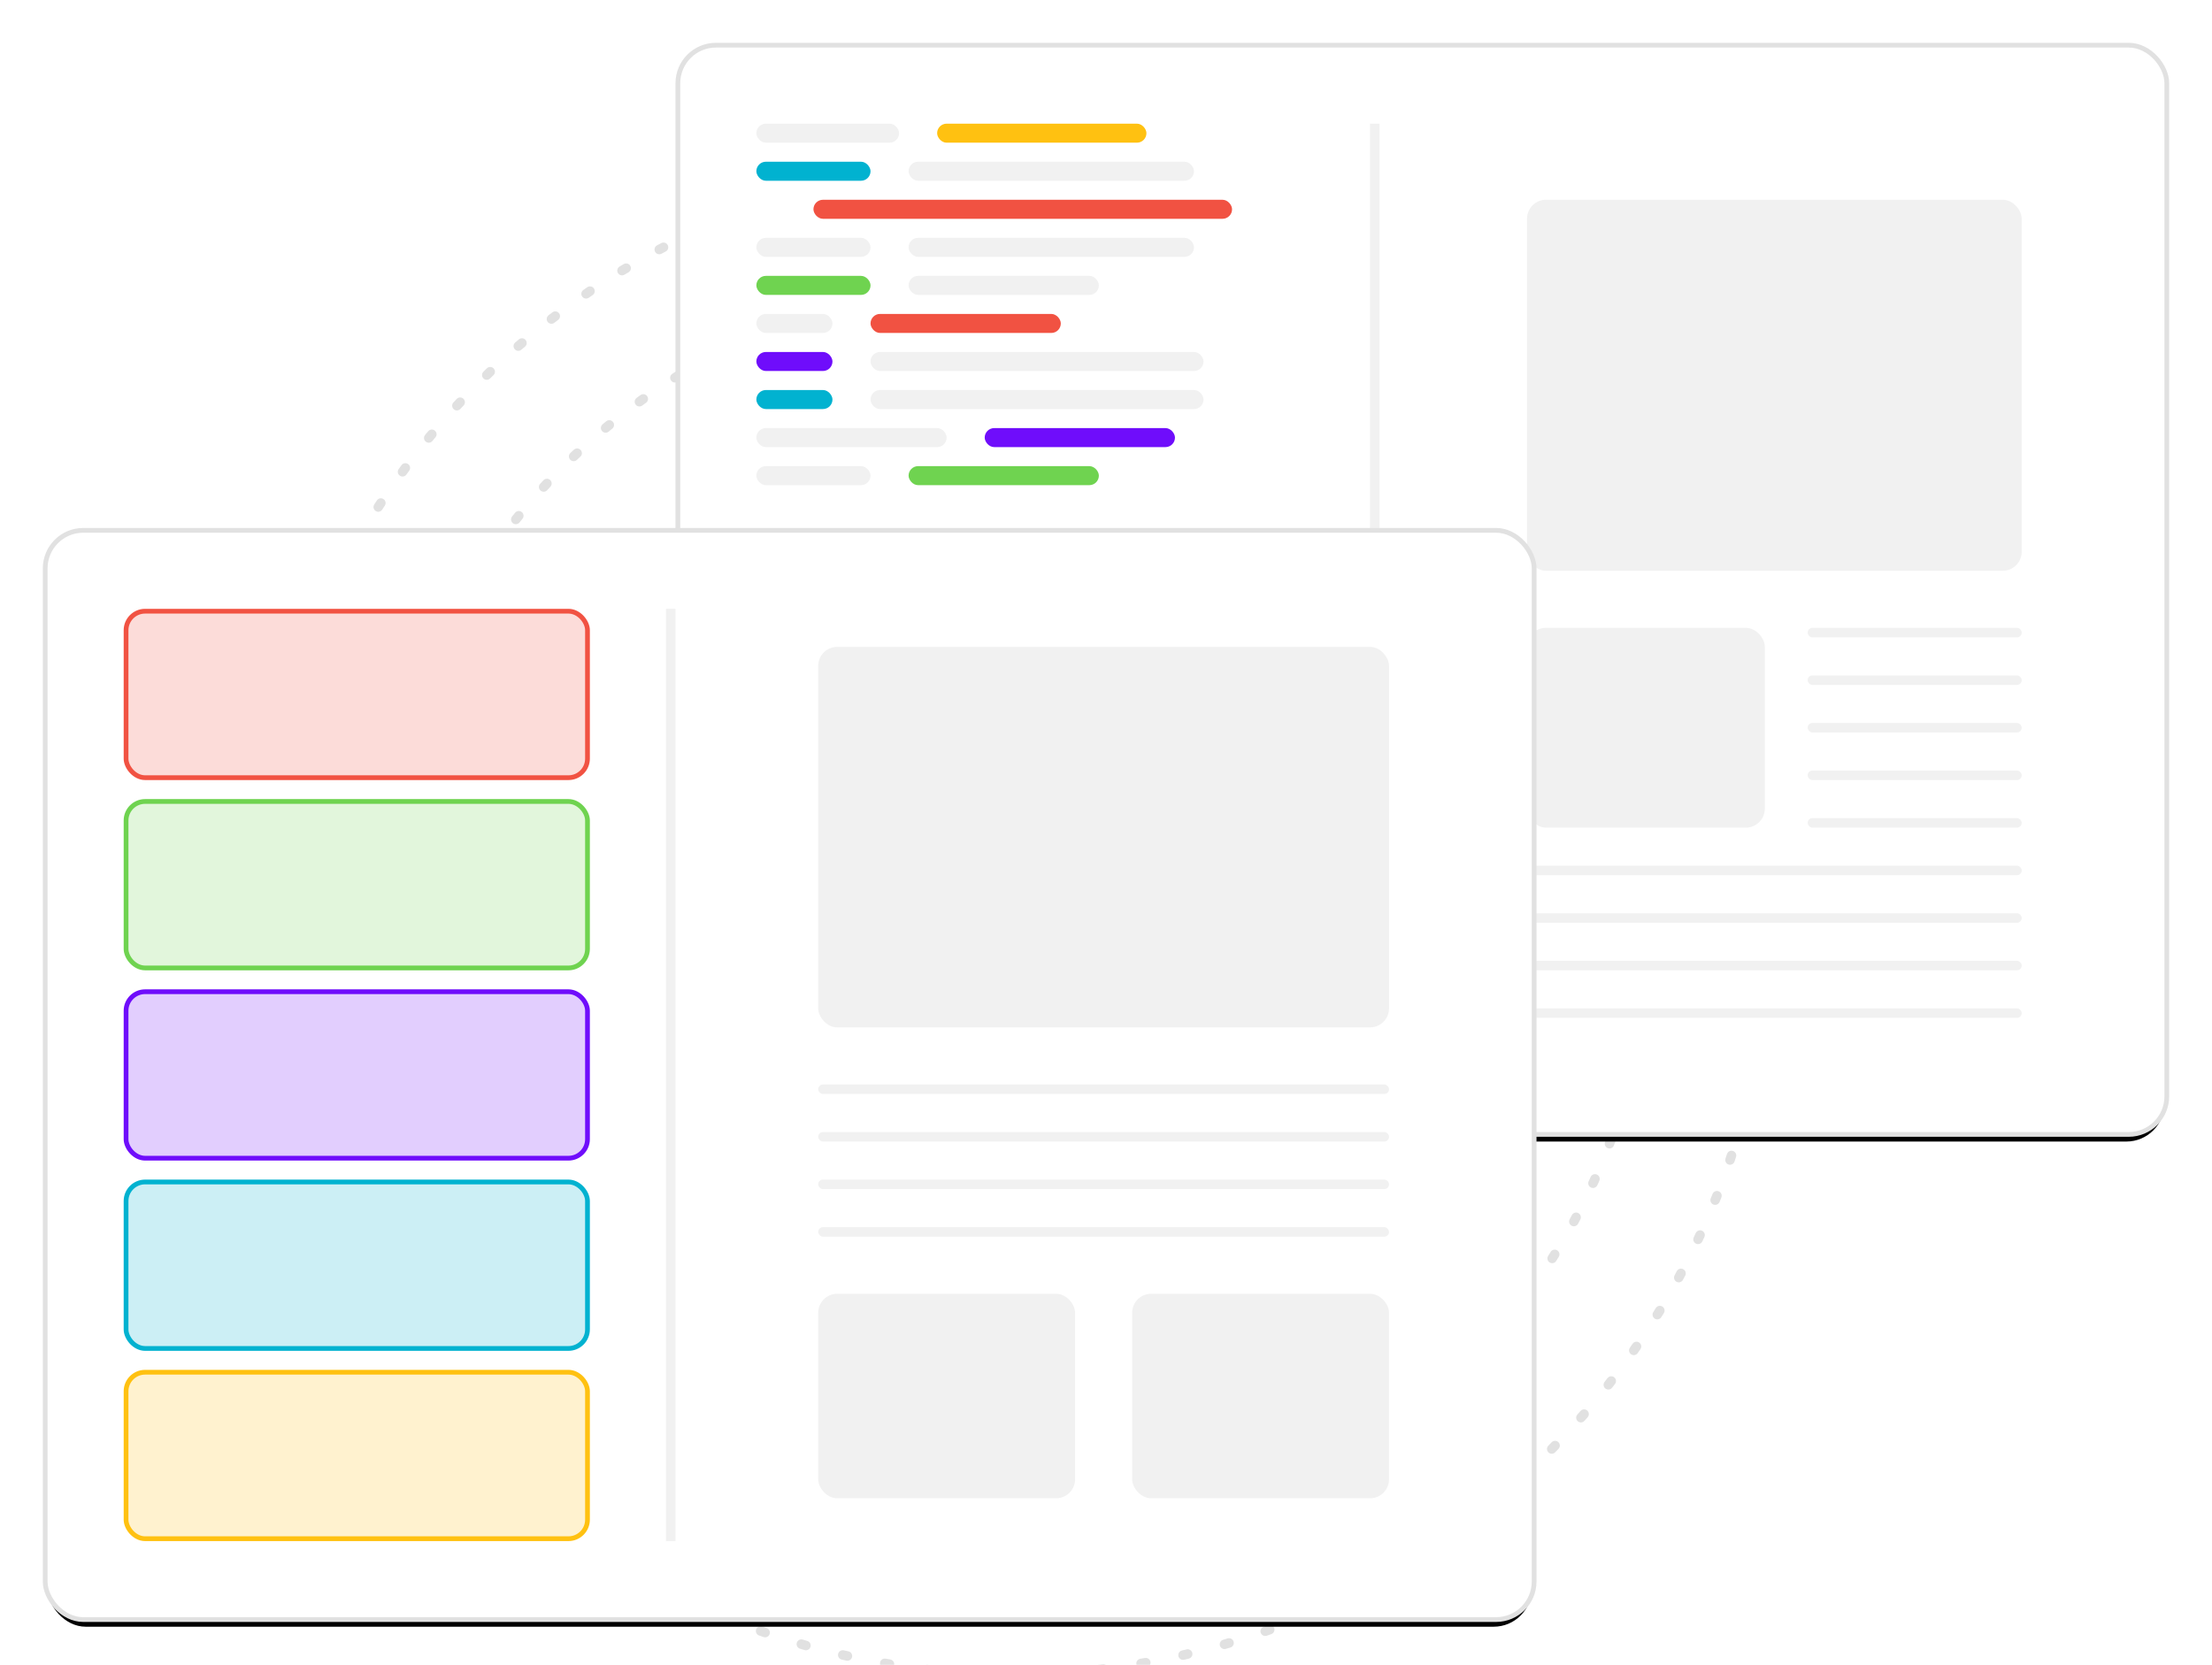 <svg xmlns="http://www.w3.org/2000/svg" xmlns:xlink="http://www.w3.org/1999/xlink" width="465" height="350" viewBox="0 0 465 350">
  <defs>
    <rect id="templates-b" width="312" height="228" x="0" y="0" rx="8"/>
    <filter id="templates-a" width="107.1%" height="109.6%" x="-3.5%" y="-3.9%" filterUnits="objectBoundingBox">
      <feMorphology in="SourceAlpha" operator="dilate" radius="1" result="shadowSpreadOuter1"/>
      <feOffset dy="2" in="shadowSpreadOuter1" result="shadowOffsetOuter1"/>
      <feGaussianBlur in="shadowOffsetOuter1" result="shadowBlurOuter1" stdDeviation="3"/>
      <feComposite in="shadowBlurOuter1" in2="SourceAlpha" operator="out" result="shadowBlurOuter1"/>
      <feColorMatrix in="shadowBlurOuter1" values="0 0 0 0 0.208   0 0 0 0 0.259   0 0 0 0 0.329  0 0 0 0.101 0"/>
    </filter>
    <rect id="templates-d" width="312" height="228" x="0" y="0" rx="8"/>
    <filter id="templates-c" width="107.1%" height="109.6%" x="-3.5%" y="-3.9%" filterUnits="objectBoundingBox">
      <feMorphology in="SourceAlpha" operator="dilate" radius="1" result="shadowSpreadOuter1"/>
      <feOffset dy="2" in="shadowSpreadOuter1" result="shadowOffsetOuter1"/>
      <feGaussianBlur in="shadowOffsetOuter1" result="shadowBlurOuter1" stdDeviation="3"/>
      <feComposite in="shadowBlurOuter1" in2="SourceAlpha" operator="out" result="shadowBlurOuter1"/>
      <feColorMatrix in="shadowBlurOuter1" values="0 0 0 0 0.208   0 0 0 0 0.259   0 0 0 0 0.329  0 0 0 0.101 0"/>
    </filter>
  </defs>
  <g fill="none" fill-rule="evenodd">
    <g stroke="#E1E1E1" stroke-dasharray="1 8" stroke-linecap="round" stroke-linejoin="round" stroke-width="2" transform="translate(54 34)">
      <path d="M159,318 C246.813,318 318,246.813 318,159 C318,71.187 246.813,0 159,0 C71.187,0 0,71.187 0,159 C0,246.813 71.187,318 159,318 Z"/>
      <path d="M159,293 C233.006,293 293,233.006 293,159 C293,84.994 233.006,25 159,25 C84.994,25 25,84.994 25,159 C25,233.006 84.994,293 159,293 Z"/>
      <path d="M159,268 C219.199,268 268,219.199 268,159 C268,98.801 219.199,50 159,50 C98.801,50 50,98.801 50,159 C50,219.199 98.801,268 159,268 Z"/>
    </g>
    <g transform="translate(143 10)">
      <use fill="#000" filter="url(#templates-a)" xlink:href="#templates-b"/>
      <rect width="313" height="229" x="-.5" y="-.5" fill="#FFF" stroke="#E1E1E1" rx="8"/>
      <rect width="30" height="4" x="16" y="16" fill="#F1F1F1" rx="2"/>
      <rect width="44" height="4" x="54" y="16" fill="#FFC111" rx="2"/>
      <rect width="24" height="4" x="16" y="24" fill="#01B2D0" rx="2"/>
      <rect width="60" height="4" x="48" y="24" fill="#F1F1F1" rx="2"/>
      <rect width="88" height="4" x="28" y="32" fill="#F15242" rx="2"/>
      <rect width="24" height="4" x="16" y="40" fill="#F1F1F1" rx="2"/>
      <rect width="60" height="4" x="48" y="40" fill="#F1F1F1" rx="2"/>
      <rect width="24" height="4" x="16" y="48" fill="#6FD350" rx="2"/>
      <rect width="40" height="4" x="48" y="48" fill="#F1F1F1" rx="2"/>
      <rect width="16" height="4" x="16" y="56" fill="#F1F1F1" rx="2"/>
      <rect width="40" height="4" x="40" y="56" fill="#F15242" rx="2"/>
      <rect width="16" height="4" x="16" y="64" fill="#6F0DFB" rx="2"/>
      <rect width="70" height="4" x="40" y="64" fill="#F1F1F1" rx="2"/>
      <rect width="16" height="4" x="16" y="72" fill="#01B2D0" rx="2"/>
      <rect width="70" height="4" x="40" y="72" fill="#F1F1F1" rx="2"/>
      <rect width="40" height="4" x="16" y="80" fill="#F1F1F1" rx="2"/>
      <rect width="40" height="4" x="64" y="80" fill="#6F0DFB" rx="2"/>
      <rect width="24" height="4" x="16" y="88" fill="#F1F1F1" rx="2"/>
      <rect width="40" height="4" x="48" y="88" fill="#6FD350" rx="2"/>
      <rect width="97" height="35" x="16.5" y="176.5" fill="#F15242" fill-opacity=".2" stroke="#F15242" rx="4"/>
      <rect width="97" height="35" x="16.5" y="136.5" fill="#6F0DFB" fill-opacity=".2" stroke="#6F0DFB" rx="4"/>
      <rect width="2" height="196" x="145" y="16" fill="#F1F1F1"/>
      <g fill="#F1F1F1" transform="translate(178 32)">
        <rect width="104" height="78" rx="4"/>
        <rect width="50" height="42" y="90" rx="4"/>
        <rect width="45" height="2" x="59" y="100" rx="1"/>
        <rect width="45" height="2" x="59" y="90" rx="1"/>
        <rect width="104" height="2" y="140" rx="1"/>
        <rect width="104" height="2" y="150" rx="1"/>
        <rect width="104" height="2" y="160" rx="1"/>
        <rect width="104" height="2" y="170" rx="1"/>
        <rect width="45" height="2" x="59" y="110" rx="1"/>
        <rect width="45" height="2" x="59" y="120" rx="1"/>
        <rect width="45" height="2" x="59" y="130" rx="1"/>
      </g>
    </g>
    <g transform="translate(10 112)">
      <use fill="#000" filter="url(#templates-c)" xlink:href="#templates-d"/>
      <rect width="313" height="229" x="-.5" y="-.5" fill="#FFF" stroke="#E1E1E1" rx="8"/>
      <rect width="97" height="35" x="16.5" y="16.5" fill="#F15242" fill-opacity=".2" stroke="#F15242" rx="4"/>
      <rect width="97" height="35" x="16.5" y="136.5" fill="#01B2D0" fill-opacity=".2" stroke="#01B2D0" rx="4"/>
      <rect width="2" height="196" x="130" y="16" fill="#F1F1F1"/>
      <rect width="97" height="35" x="16.5" y="176.5" fill="#FFC111" fill-opacity=".2" stroke="#FFC111" rx="4"/>
      <rect width="97" height="35" x="16.5" y="56.5" fill="#6FD350" fill-opacity=".2" stroke="#6FD350" rx="4"/>
      <rect width="97" height="35" x="16.5" y="96.5" fill="#6F0DFB" fill-opacity=".2" stroke="#6F0DFB" rx="4"/>
      <g fill="#F1F1F1" transform="translate(162 24)">
        <rect width="120" height="80" rx="4"/>
        <rect width="54" height="43" y="136" rx="4"/>
        <rect width="54" height="43" x="66" y="136" rx="4"/>
        <rect width="120" height="2" y="102" rx="1"/>
        <rect width="120" height="2" y="92" rx="1"/>
        <rect width="120" height="2" y="112" rx="1"/>
        <rect width="120" height="2" y="122" rx="1"/>
      </g>
    </g>
  </g>
</svg>
